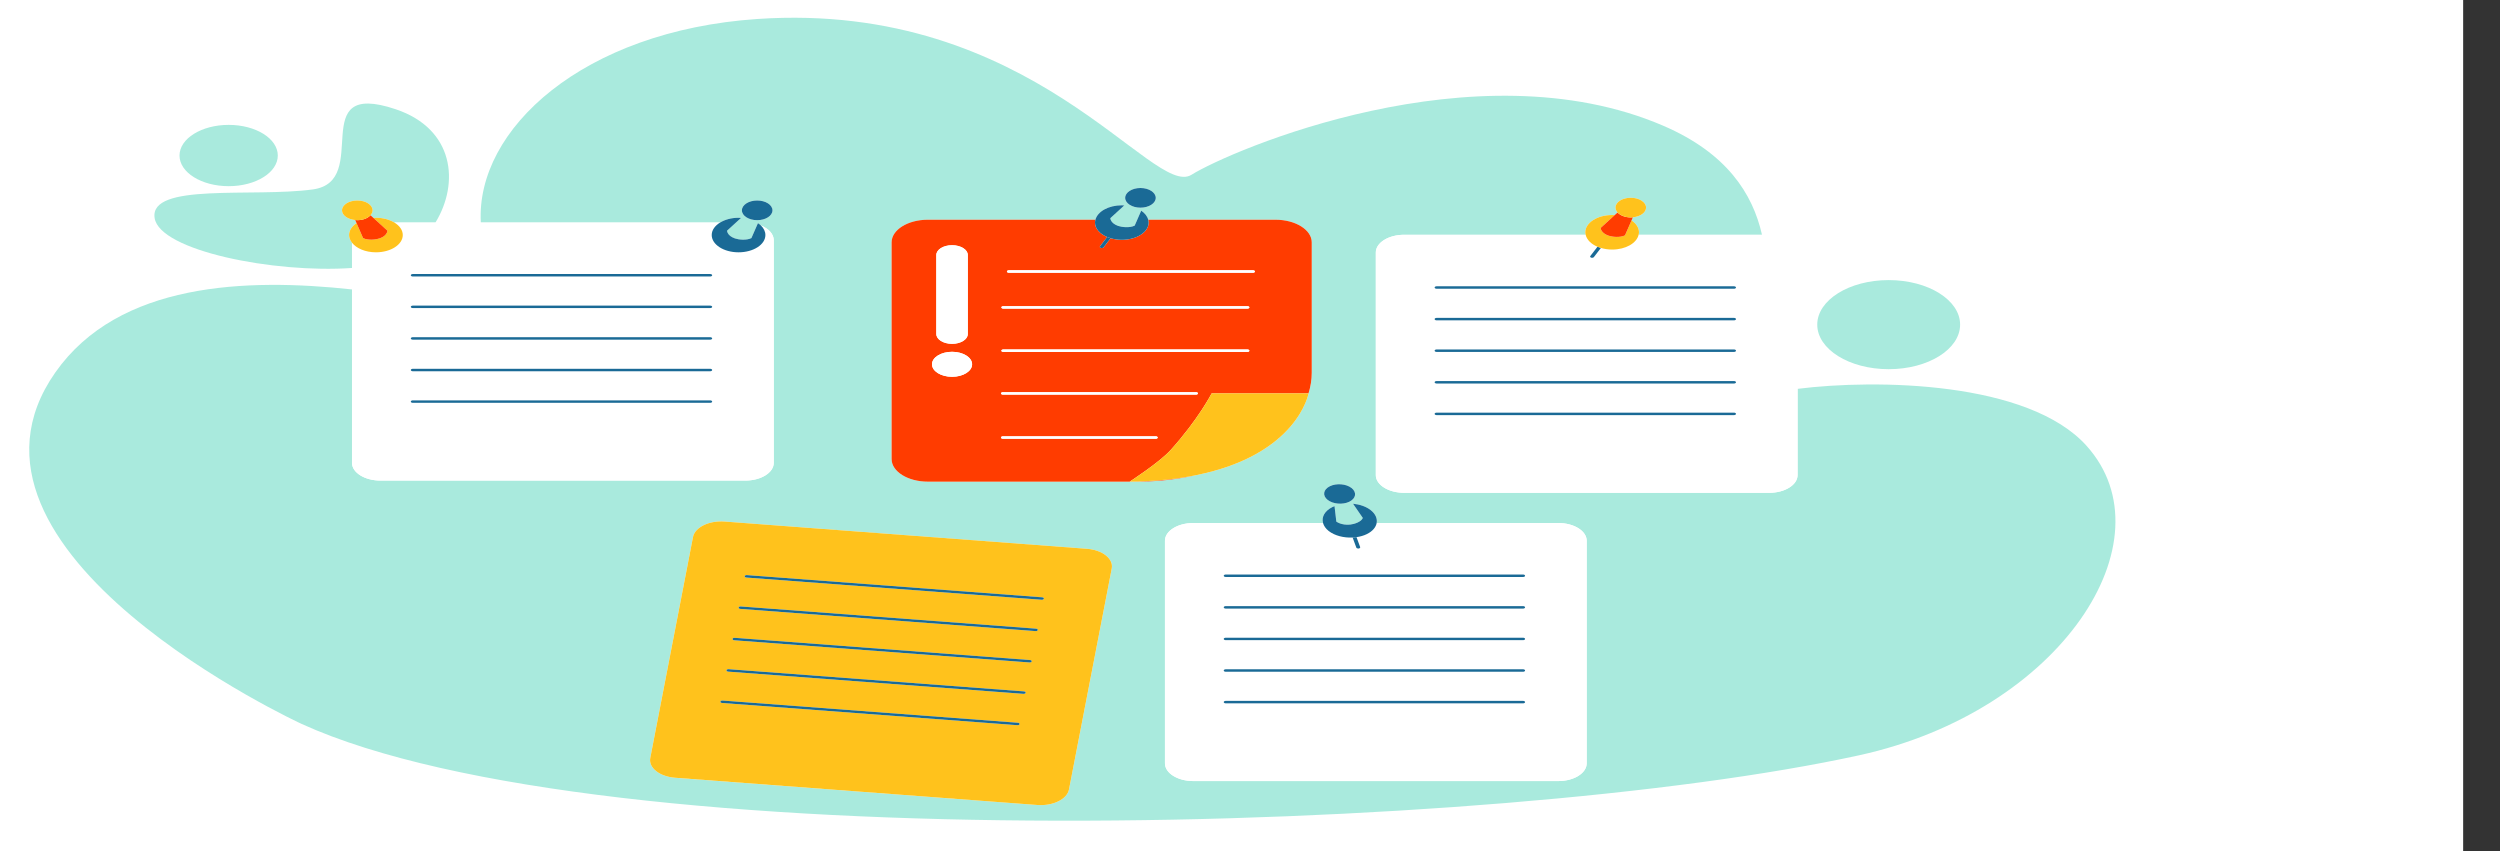 <?xml version="1.0" encoding="UTF-8" standalone="no"?>
<!DOCTYPE svg PUBLIC "-//W3C//DTD SVG 1.1//EN" "http://www.w3.org/Graphics/SVG/1.1/DTD/svg11.dtd">
<svg version="1.1" xmlns="http://www.w3.org/2000/svg" xmlns:xlink="http://www.w3.org/1999/xlink" preserveAspectRatio="xMidYMid meet" viewBox="0 0 1027.8 350" width="1027.8" height="350"><rect x="0" y="0" width="1027.8" height="350" fill="#333333" stroke="none"/><defs><path d="M-130.93 392.42L1012.65 392.42L1012.65 -47.73L-130.93 -47.73L-130.93 392.42Z" id="d5jExpb5du"></path><path d="M652.32 313.82C652.32 317.85 647.09 321.11 640.63 321.11C625.63 321.11 505.62 321.11 490.62 321.11C484.16 321.11 478.93 317.85 478.93 313.82C478.93 304.67 478.93 231.46 478.93 222.31C478.93 218.28 484.16 215.02 490.62 215.02C495.95 215.02 538.6 215.02 543.93 215.02C543.25 212.59 544.56 210.05 547.79 208.45C548.07 208.31 548.37 208.22 548.65 208.1C548.73 208.74 549.32 213.8 549.39 214.43C549.39 214.43 551.43 216.03 555.08 215.67C556.75 215.5 559.68 214.54 560.28 212.94C559.88 212.35 556.65 207.67 556.25 207.09C558.99 207.35 561.63 208.24 563.52 209.72C565.52 211.29 566.3 213.21 565.97 215.02C573.43 215.02 633.16 215.02 640.63 215.02C647.09 215.02 652.32 218.28 652.32 222.31C652.32 240.61 652.32 295.52 652.32 313.82ZM464.44 198.02C414.65 198.02 386.99 198.02 381.46 198.02C373.23 198.02 366.56 193.86 366.56 188.73C366.56 179.82 366.56 108.54 366.56 99.62C366.56 94.49 373.23 90.33 381.46 90.33C388.35 90.33 443.46 90.33 450.35 90.33C451.21 86.97 455.72 84.4 461.2 84.4C461.55 84.4 461.88 84.44 462.21 84.46C461.64 84.99 457.05 89.18 456.48 89.7C456.48 89.7 456.48 91.74 459.69 92.88C461.17 93.39 464.42 93.78 466.49 92.76C466.76 92.14 468.91 87.23 469.17 86.61C470.67 87.62 471.69 88.9 472.05 90.33C477.29 90.33 519.14 90.33 524.37 90.33C532.6 90.33 539.28 94.49 539.28 99.62C539.28 104.99 539.28 147.91 539.28 153.27C539.28 156.17 538.8 158.99 537.95 161.74C537.95 161.74 537.97 161.74 537.97 161.74C537.97 161.74 533.47 187.02 491.59 195.38C484.05 197.06 475.96 198.02 467.5 198.02C467.09 198.02 466.07 198.02 464.44 198.02ZM439.48 324.58C438.71 328.58 432.88 331.43 426.47 330.95C411.58 329.83 292.44 320.87 277.55 319.75C271.13 319.26 266.56 315.63 267.34 311.63C269.09 302.55 283.16 229.87 284.91 220.78C285.69 216.78 291.51 213.93 297.92 214.42C312.82 215.54 431.96 224.5 446.85 225.62C453.26 226.1 457.83 229.73 457.06 233.73C453.54 251.9 441.24 315.5 439.48 324.58ZM475.15 81.34C475.15 83.57 472.33 85.38 468.86 85.38C465.39 85.38 462.58 83.57 462.58 81.34C462.58 79.11 465.39 77.29 468.86 77.29C472.33 77.29 475.15 79.11 475.15 81.34ZM555.66 200.64C557.89 202.39 557.49 204.9 554.78 206.25C552.06 207.59 548.05 207.27 545.82 205.52C543.59 203.77 543.99 201.26 546.71 199.91C549.42 198.57 553.43 198.89 555.66 200.64ZM305.01 86.47C305.01 84.24 307.82 82.43 311.29 82.43C314.77 82.43 317.58 84.24 317.58 86.47C317.58 88.71 314.77 90.52 311.29 90.52C307.82 90.52 305.01 88.71 305.01 86.47ZM857.81 183.26C833.88 156.66 771.18 155.81 739.02 159.86C739.02 163.41 739.02 191.78 739.02 195.32C739.02 199.35 733.78 202.61 727.32 202.61C712.32 202.61 592.32 202.61 577.32 202.61C570.86 202.61 565.62 199.35 565.62 195.32C565.62 186.17 565.62 112.96 565.62 103.81C565.62 99.78 570.86 96.52 577.32 96.52C584.78 96.52 644.45 96.52 651.9 96.52C651.83 96.19 651.75 95.85 651.75 95.5C651.75 91.58 656.69 88.4 662.78 88.4C663.13 88.4 663.46 88.45 663.8 88.46C663.92 88.35 664.9 87.46 665.02 87.35C664.49 86.76 664.16 86.08 664.16 85.34C664.16 83.11 666.97 81.3 670.45 81.3C673.91 81.3 676.73 83.11 676.73 85.34C676.73 87.38 674.37 89.06 671.32 89.33C671.26 89.46 670.81 90.49 670.76 90.62C672.64 91.89 673.82 93.6 673.82 95.5C673.82 95.85 673.73 96.19 673.66 96.52C678.73 96.52 719.31 96.52 724.39 96.52C720.56 79.58 709.9 62.92 683.79 51.69C606.46 18.44 505.83 61.89 489.83 71.86C473.83 81.84 424.76 0.14 311.43 7.8C239.62 12.65 195.57 53.22 197.67 91.48C207.51 91.48 286.23 91.48 296.07 91.48C298.05 90.28 300.7 89.53 303.63 89.53C303.98 89.53 304.31 89.57 304.65 89.6C304.07 90.12 299.48 94.31 298.91 94.84C298.91 94.84 298.91 96.88 302.12 98.01C303.6 98.53 306.85 98.91 308.92 97.89C309.19 97.28 311.34 92.36 311.61 91.74C312.04 92.03 312.44 92.34 312.79 92.67C315.99 93.97 318.11 96.21 318.11 98.77C318.11 107.92 318.11 181.13 318.11 190.28C318.11 194.31 312.87 197.57 306.41 197.57C291.41 197.57 171.41 197.57 156.41 197.57C149.95 197.57 144.71 194.31 144.71 190.28C144.71 183.15 144.71 126.12 144.71 118.99C101.36 114.3 48.84 116 22.78 153.07C-29.21 227.05 124.04 297.64 124.04 297.64C248.04 354 615.82 343.02 764.34 310.51C847.31 292.35 892.79 222.11 857.81 183.26" id="d1CQBHvK5"></path><path d="M776.48 151.78C792.7 151.78 805.84 143.58 805.84 133.46C805.84 123.35 792.7 115.15 776.48 115.15C760.26 115.15 747.11 123.35 747.11 133.46C747.11 143.58 760.26 151.78 776.48 151.78" id="a1ycfbcqWK"></path><path d="M94.01 76.54C105.17 76.54 114.21 70.9 114.21 63.94C114.21 56.98 105.17 51.34 94.01 51.34C82.85 51.34 73.8 56.98 73.8 63.94C73.8 70.9 82.85 76.54 94.01 76.54" id="c38PLFjNxT"></path><path d="M143.52 96.63C143.52 94.73 144.7 93.02 146.58 91.74C146.53 91.62 146.08 90.59 146.02 90.46C142.97 90.18 140.61 88.51 140.61 86.47C140.61 84.24 143.42 82.43 146.9 82.43C150.37 82.43 153.18 84.24 153.18 86.47C153.18 87.2 152.85 87.88 152.32 88.48C152.44 88.59 153.42 89.48 153.54 89.6C153.88 89.57 154.21 89.53 154.56 89.53C157.49 89.53 160.14 90.28 162.12 91.48C163.81 91.48 177.34 91.48 179.03 91.48C188.94 75.31 186.81 53.01 162.68 44.91C125.22 32.33 153.25 74.5 128.59 77.88C103.93 81.25 61.33 74.96 63.57 89.64C65.62 103.06 112.68 112.43 144.71 110.17C144.71 109.13 144.71 100.82 144.71 99.78C143.98 98.83 143.52 97.77 143.52 96.63" id="a28APqKX6i"></path><path d="M464.44 198.02C466.27 198.02 467.3 198.02 467.5 198.02C475.96 198.02 484.05 197.06 491.59 195.38C483.88 196.92 474.9 197.89 464.44 198.02" id="d1VW6hIvFu"></path><path d="M412.33 180.38C411.89 180.38 411.52 180.16 411.52 179.88C411.52 179.6 411.89 179.38 412.33 179.38C418.61 179.38 468.87 179.38 475.15 179.38C475.59 179.38 475.96 179.6 475.96 179.88C475.96 180.16 475.59 180.38 475.15 180.38C462.59 180.38 418.61 180.38 412.33 180.38ZM383.16 149.77C383.16 146.93 386.86 144.63 391.41 144.63C395.96 144.63 399.65 146.93 399.65 149.77C399.65 152.61 395.96 154.91 391.41 154.91C386.86 154.91 383.16 152.61 383.16 149.77ZM384.94 104.84C384.94 102.61 387.84 100.81 391.41 100.81C394.98 100.81 397.88 102.61 397.88 104.84C397.88 108.09 397.88 134.07 397.88 137.32C397.88 139.55 394.98 141.36 391.41 141.36C387.84 141.36 384.94 139.55 384.94 137.32C384.94 130.83 384.94 111.34 384.94 104.84ZM491.7 161.23C492.15 161.23 492.51 161.46 492.51 161.74C492.51 162.01 492.15 162.24 491.7 162.24C483.76 162.24 420.27 162.24 412.33 162.24C411.89 162.24 411.52 162.01 411.52 161.74C411.52 161.46 411.89 161.23 412.33 161.23C428.21 161.23 483.76 161.23 491.7 161.23ZM512.83 143.67C513.27 143.67 513.64 143.9 513.64 144.18C513.64 144.46 513.27 144.68 512.83 144.68C502.79 144.68 422.52 144.68 412.49 144.68C412.04 144.68 411.68 144.46 411.68 144.18C411.68 143.9 412.04 143.67 412.49 143.67C432.55 143.67 502.79 143.67 512.83 143.67ZM512.83 125.88C513.27 125.88 513.64 126.1 513.64 126.38C513.64 126.66 513.27 126.88 512.83 126.88C502.79 126.88 422.52 126.88 412.49 126.88C412.04 126.88 411.68 126.66 411.68 126.38C411.68 126.1 412.04 125.88 412.49 125.88C432.55 125.88 502.79 125.88 512.83 125.88ZM515.12 111.12C515.56 111.12 515.93 111.35 515.93 111.63C515.93 111.9 515.56 112.13 515.12 112.13C505.09 112.13 424.81 112.13 414.77 112.13C414.33 112.13 413.96 111.9 413.96 111.63C413.96 111.35 414.33 111.12 414.77 111.12C434.84 111.12 505.09 111.12 515.12 111.12ZM498.13 161.74C522.02 161.74 535.3 161.74 537.95 161.74C538.8 158.99 539.28 156.17 539.28 153.27C539.28 147.91 539.28 104.99 539.28 99.62C539.28 94.49 532.6 90.33 524.37 90.33C519.14 90.33 477.29 90.33 472.05 90.33C472.15 90.71 472.23 91.1 472.23 91.5C472.23 95.42 467.29 98.6 461.2 98.6C459.55 98.6 458 98.35 456.59 97.93C456.3 98.31 453.98 101.32 453.69 101.7C453.55 101.88 453.26 101.99 452.96 101.99C452.84 101.99 452.73 101.97 452.61 101.94C452.21 101.82 452.04 101.52 452.23 101.26C452.53 100.88 454.88 97.82 455.17 97.43C452.16 96.17 450.17 93.98 450.17 91.5C450.17 91.1 450.25 90.71 450.35 90.33C443.46 90.33 388.35 90.33 381.46 90.33C373.23 90.33 366.56 94.49 366.56 99.62C366.56 108.54 366.56 179.82 366.56 188.73C366.56 193.86 373.23 198.02 381.46 198.02C389.76 198.02 456.14 198.02 464.44 198.02C464.44 198.02 476.7 190.09 481.26 185.04C492.72 172.33 498.13 161.74 498.13 161.74" id="jtCseKtew"></path><path d="M537.97 161.74C514.07 161.74 500.78 161.74 498.13 161.74C498.13 161.74 492.72 172.33 481.26 185.04C476.7 190.09 464.44 198.02 464.44 198.02C474.9 197.89 483.88 196.92 491.59 195.38C533.47 187.02 537.97 161.74 537.97 161.74" id="f3ULifBz7"></path><path d="M414.77 112.13C474.98 112.13 508.43 112.13 515.12 112.13C515.56 112.13 515.93 111.9 515.93 111.63C515.93 111.35 515.56 111.12 515.12 111.12C505.09 111.12 424.81 111.12 414.77 111.12C414.33 111.12 413.96 111.35 413.96 111.63C413.96 111.9 414.33 112.13 414.77 112.13" id="c4bOD8WwfT"></path><path d="M412.49 126.88C472.69 126.88 506.14 126.88 512.83 126.88C513.27 126.88 513.64 126.66 513.64 126.38C513.64 126.1 513.27 125.88 512.83 125.88C502.79 125.88 422.52 125.88 412.49 125.88C412.04 125.88 411.68 126.1 411.68 126.38C411.68 126.66 412.04 126.88 412.49 126.88" id="c73Dc5wJ4Q"></path><path d="M412.49 144.68C472.69 144.68 506.14 144.68 512.83 144.68C513.27 144.68 513.64 144.46 513.64 144.18C513.64 143.9 513.27 143.67 512.83 143.67C502.79 143.67 422.52 143.67 412.49 143.67C412.04 143.67 411.68 143.9 411.68 144.18C411.68 144.46 412.04 144.68 412.49 144.68" id="a2jtIMWk16"></path><path d="M412.33 162.24C459.95 162.24 486.41 162.24 491.7 162.24C492.15 162.24 492.51 162.01 492.51 161.74C492.51 161.46 492.15 161.23 491.7 161.23C483.76 161.23 420.27 161.23 412.33 161.23C411.89 161.23 411.52 161.46 411.52 161.74C411.52 162.01 411.89 162.24 412.33 162.24" id="c1sWaTLeXp"></path><path d="M475.15 179.38C437.46 179.38 416.52 179.38 412.33 179.38C411.89 179.38 411.52 179.6 411.52 179.88C411.52 180.16 411.89 180.38 412.33 180.38C418.61 180.38 468.87 180.38 475.15 180.38C475.59 180.38 475.96 180.16 475.96 179.88C475.96 179.6 475.59 179.38 475.15 179.38" id="bzNm0X7nO"></path><path d="M391.41 141.36C394.98 141.36 397.88 139.55 397.88 137.32C397.88 134.07 397.88 108.09 397.88 104.84C397.88 102.61 394.98 100.81 391.41 100.81C387.84 100.81 384.94 102.61 384.94 104.84C384.94 108.09 384.94 134.07 384.94 137.32C384.94 139.55 387.84 141.36 391.41 141.36" id="b4mgiTRb1V"></path><path d="M391.41 144.63C386.86 144.63 383.16 146.93 383.16 149.77C383.16 152.61 386.86 154.91 391.41 154.91C395.96 154.91 399.65 152.61 399.65 149.77C399.65 146.93 395.96 144.63 391.41 144.63" id="b1aAY9DXbn"></path><path d="M712.89 118.71C700.66 118.71 602.84 118.71 590.61 118.71C590.16 118.71 589.8 118.48 589.8 118.21C589.8 117.93 590.16 117.7 590.61 117.7C602.84 117.7 700.66 117.7 712.89 117.7C713.34 117.7 713.7 117.93 713.7 118.21C713.7 118.48 713.34 118.71 712.89 118.71ZM590.61 131.7C590.16 131.7 589.8 131.47 589.8 131.19C589.8 130.91 590.16 130.69 590.61 130.69C602.84 130.69 700.66 130.69 712.89 130.69C713.34 130.69 713.7 130.91 713.7 131.19C713.7 131.47 713.34 131.7 712.89 131.7C688.43 131.7 602.84 131.7 590.61 131.7ZM590.61 144.68C590.16 144.68 589.8 144.46 589.8 144.18C589.8 143.9 590.16 143.67 590.61 143.67C602.84 143.67 700.66 143.67 712.89 143.67C713.34 143.67 713.7 143.9 713.7 144.18C713.7 144.46 713.34 144.68 712.89 144.68C688.43 144.68 602.84 144.68 590.61 144.68ZM590.61 157.67C590.16 157.67 589.8 157.44 589.8 157.16C589.8 156.89 590.16 156.66 590.61 156.66C602.84 156.66 700.66 156.66 712.89 156.66C713.34 156.66 713.7 156.89 713.7 157.16C713.7 157.44 713.34 157.67 712.89 157.67C688.43 157.67 602.84 157.67 590.61 157.67ZM590.61 170.66C590.16 170.66 589.8 170.43 589.8 170.15C589.8 169.87 590.16 169.65 590.61 169.65C602.84 169.65 700.66 169.65 712.89 169.65C713.34 169.65 713.7 169.87 713.7 170.15C713.7 170.43 713.34 170.66 712.89 170.66C688.43 170.66 602.84 170.66 590.61 170.66ZM662.78 102.6C661.13 102.6 659.58 102.35 658.17 101.93C657.88 102.31 655.56 105.33 655.27 105.7C655.13 105.89 654.85 105.99 654.54 105.99C654.42 105.99 654.31 105.98 654.2 105.94C653.79 105.82 653.62 105.52 653.81 105.27C654.11 104.89 656.46 101.82 656.76 101.44C654.16 100.35 652.37 98.58 651.9 96.52C644.45 96.52 584.78 96.52 577.32 96.52C570.86 96.52 565.62 99.78 565.62 103.81C565.62 112.96 565.62 186.17 565.62 195.32C565.62 199.35 570.86 202.61 577.32 202.61C592.32 202.61 712.32 202.61 727.32 202.61C733.78 202.61 739.02 199.35 739.02 195.32C739.02 192.96 739.02 181.14 739.02 159.86C739.02 126.23 739.02 107.55 739.02 103.81C739.02 99.78 733.78 96.52 727.32 96.52C727.13 96.52 726.15 96.52 724.39 96.52C693.95 96.52 677.04 96.52 673.66 96.52C672.89 99.96 668.34 102.6 662.78 102.6" id="b2IMRlhxD"></path><path d="M590.61 117.7C590.16 117.7 589.8 117.93 589.8 118.21C589.8 118.48 590.16 118.71 590.61 118.71C602.84 118.71 700.66 118.71 712.89 118.71C713.34 118.71 713.7 118.48 713.7 118.21C713.7 117.93 713.34 117.7 712.89 117.7C704.74 117.7 663.98 117.7 590.61 117.7" id="a7kZFngv9"></path><path d="M712.89 130.69C639.52 130.69 598.76 130.69 590.61 130.69C590.16 130.69 589.8 130.91 589.8 131.19C589.8 131.47 590.16 131.7 590.61 131.7C602.84 131.7 700.66 131.7 712.89 131.7C713.34 131.7 713.7 131.47 713.7 131.19C713.7 130.91 713.34 130.69 712.89 130.69" id="e1ZG7cjP1"></path><path d="M712.89 143.67C639.52 143.67 598.76 143.67 590.61 143.67C590.16 143.67 589.8 143.9 589.8 144.18C589.8 144.46 590.16 144.68 590.61 144.68C602.84 144.68 700.66 144.68 712.89 144.68C713.34 144.68 713.7 144.46 713.7 144.18C713.7 143.9 713.34 143.67 712.89 143.67" id="e3MtwBgHd1"></path><path d="M712.89 156.66C639.52 156.66 598.76 156.66 590.61 156.66C590.16 156.66 589.8 156.89 589.8 157.16C589.8 157.44 590.16 157.67 590.61 157.67C602.84 157.67 700.66 157.67 712.89 157.67C713.34 157.67 713.7 157.44 713.7 157.16C713.7 156.89 713.34 156.66 712.89 156.66" id="aDzZ9jeln"></path><path d="M712.89 169.65C639.52 169.65 598.76 169.65 590.61 169.65C590.16 169.65 589.8 169.87 589.8 170.15C589.8 170.43 590.16 170.66 590.61 170.66C602.84 170.66 700.66 170.66 712.89 170.66C713.34 170.66 713.7 170.43 713.7 170.15C713.7 169.87 713.34 169.65 712.89 169.65" id="a8vp8sH76"></path><path d="M428.26 246.57C355.41 241.09 314.95 238.05 306.85 237.44C306.41 237.4 306.09 237.16 306.15 236.88C306.2 236.6 306.56 236.42 307.05 236.44C319.19 237.35 416.31 244.66 428.45 245.57C428.89 245.6 429.21 245.85 429.15 246.13C429.1 246.39 428.76 246.57 428.35 246.57C428.34 246.57 428.31 246.57 428.26 246.57ZM425.76 259.46C352.92 253.98 312.45 250.94 304.36 250.33C303.92 250.3 303.6 250.05 303.66 249.77C303.71 249.49 304.08 249.3 304.56 249.33C316.7 250.24 413.82 257.55 425.96 258.46C426.4 258.5 426.72 258.74 426.66 259.02C426.61 259.28 426.26 259.47 425.86 259.47C425.84 259.47 425.81 259.46 425.76 259.46ZM423.27 272.35C350.42 266.88 309.96 263.83 301.86 263.23C301.42 263.19 301.11 262.94 301.16 262.66C301.21 262.39 301.59 262.19 302.06 262.22C314.2 263.14 411.32 270.44 423.46 271.36C423.9 271.39 424.22 271.64 424.16 271.92C424.11 272.17 423.77 272.36 423.36 272.36C423.35 272.36 423.32 272.36 423.27 272.35ZM420.77 285.25C347.93 279.77 307.46 276.73 299.37 276.12C298.93 276.09 298.61 275.83 298.67 275.56C298.72 275.28 299.1 275.1 299.57 275.12C311.71 276.03 408.83 283.33 420.97 284.25C421.41 284.28 421.72 284.53 421.68 284.81C421.62 285.06 421.28 285.25 420.87 285.25C420.86 285.25 420.83 285.25 420.77 285.25ZM418.28 298.14C345.44 292.66 304.97 289.62 296.87 289.01C296.43 288.98 296.12 288.73 296.17 288.45C296.22 288.17 296.57 287.98 297.07 288.01C309.21 288.92 406.34 296.23 418.48 297.14C418.92 297.17 419.23 297.42 419.18 297.7C419.13 297.96 418.78 298.14 418.38 298.14C418.37 298.14 418.33 298.14 418.28 298.14ZM446.85 225.62C357.49 218.9 307.85 215.16 297.92 214.42C291.51 213.93 285.69 216.78 284.91 220.78C283.16 229.87 269.09 302.55 267.34 311.63C266.56 315.63 271.13 319.26 277.55 319.75C292.44 320.87 411.58 329.83 426.47 330.95C432.88 331.43 438.71 328.58 439.48 324.58C441.24 315.5 455.3 242.82 457.06 233.73C457.83 229.73 453.26 226.1 446.85 225.62" id="c1kZ6RtmJA"></path><path d="M428.45 245.57C355.61 240.09 315.14 237.05 307.05 236.44C306.56 236.42 306.2 236.6 306.15 236.88C306.09 237.16 306.41 237.4 306.85 237.44C314.95 238.05 355.41 241.09 428.26 246.57C428.31 246.57 428.34 246.57 428.35 246.57C428.76 246.57 429.1 246.39 429.15 246.13C429.21 245.85 428.89 245.6 428.45 245.57" id="d1Ca3ECzAN"></path><path d="M425.96 258.46C353.12 252.98 312.65 249.94 304.56 249.33C304.08 249.3 303.71 249.49 303.66 249.77C303.6 250.05 303.92 250.3 304.36 250.33C312.45 250.94 352.92 253.98 425.76 259.46C425.82 259.46 425.85 259.47 425.86 259.47C426.26 259.47 426.61 259.28 426.66 259.02C426.72 258.74 426.4 258.5 425.96 258.46" id="bhdAgb5iz"></path><path d="M423.46 271.36C350.62 265.88 310.15 262.83 302.06 262.22C301.59 262.19 301.21 262.39 301.16 262.66C301.11 262.94 301.42 263.19 301.86 263.23C309.96 263.83 350.42 266.88 423.27 272.35C423.32 272.36 423.36 272.36 423.36 272.36C423.77 272.36 424.11 272.17 424.16 271.92C424.22 271.64 423.9 271.39 423.46 271.36" id="b756PAAm0"></path><path d="M420.97 284.25C348.13 278.77 307.66 275.72 299.57 275.12C299.1 275.1 298.72 275.28 298.67 275.56C298.61 275.83 298.93 276.09 299.37 276.12C307.46 276.73 347.93 279.77 420.77 285.25C420.83 285.25 420.86 285.25 420.87 285.25C421.28 285.25 421.62 285.06 421.68 284.81C421.72 284.53 421.41 284.28 420.97 284.25" id="ak93pSPy7"></path><path d="M418.48 297.14C345.63 291.66 305.16 288.62 297.07 288.01C296.57 287.98 296.22 288.17 296.17 288.45C296.12 288.73 296.43 288.98 296.87 289.01C304.97 289.62 345.44 292.66 418.28 298.14C418.34 298.14 418.37 298.14 418.38 298.14C418.78 298.14 419.13 297.96 419.18 297.7C419.23 297.42 418.92 297.17 418.48 297.14" id="blsrT5IF"></path><path d="M503.91 237.21C503.46 237.21 503.1 236.98 503.1 236.7C503.1 236.43 503.46 236.2 503.91 236.2C516.14 236.2 613.96 236.2 626.19 236.2C626.63 236.2 626.99 236.43 626.99 236.7C626.99 236.98 626.63 237.21 626.19 237.21C601.73 237.21 516.14 237.21 503.91 237.21ZM503.91 250.2C503.46 250.2 503.1 249.97 503.1 249.69C503.1 249.42 503.46 249.19 503.91 249.19C516.14 249.19 613.96 249.19 626.19 249.19C626.63 249.19 626.99 249.42 626.99 249.69C626.99 249.97 626.63 250.2 626.19 250.2C601.73 250.2 516.14 250.2 503.91 250.2ZM503.91 263.18C503.46 263.18 503.1 262.96 503.1 262.68C503.1 262.4 503.46 262.18 503.91 262.18C516.14 262.18 613.96 262.18 626.19 262.18C626.63 262.18 626.99 262.4 626.99 262.68C626.99 262.96 626.63 263.18 626.19 263.18C601.73 263.18 516.14 263.18 503.91 263.18ZM503.91 276.17C503.46 276.17 503.1 275.94 503.1 275.67C503.1 275.39 503.46 275.16 503.91 275.16C516.14 275.16 613.96 275.16 626.19 275.16C626.63 275.16 626.99 275.39 626.99 275.67C626.99 275.94 626.63 276.17 626.19 276.17C601.73 276.17 516.14 276.17 503.91 276.17ZM503.91 289.16C503.46 289.16 503.1 288.93 503.1 288.65C503.1 288.37 503.46 288.15 503.91 288.15C516.14 288.15 613.96 288.15 626.19 288.15C626.63 288.15 626.99 288.37 626.99 288.65C626.99 288.93 626.63 289.16 626.19 289.16C601.73 289.16 516.14 289.16 503.91 289.16ZM640.63 215.02C595.83 215.02 570.94 215.02 565.97 215.02C565.65 216.76 564.3 218.41 561.97 219.56C560.67 220.21 559.21 220.61 557.69 220.83C557.84 221.24 559.04 224.5 559.19 224.91C559.29 225.18 559.02 225.45 558.58 225.51C558.52 225.52 558.46 225.52 558.4 225.52C558.03 225.52 557.7 225.36 557.61 225.13C557.45 224.72 556.24 221.41 556.09 220.99C552.47 221.17 548.73 220.24 546.24 218.29C544.99 217.3 544.25 216.17 543.93 215.02C538.6 215.02 495.95 215.02 490.62 215.02C484.16 215.02 478.93 218.28 478.93 222.31C478.93 231.46 478.93 304.67 478.93 313.82C478.93 317.85 484.16 321.11 490.62 321.11C505.62 321.11 625.63 321.11 640.63 321.11C647.09 321.11 652.32 317.85 652.32 313.82C652.32 304.67 652.32 231.46 652.32 222.31C652.32 218.28 647.09 215.02 640.63 215.02" id="aK8xZBVhW"></path><path d="M626.19 236.2C552.82 236.2 512.06 236.2 503.91 236.2C503.46 236.2 503.1 236.43 503.1 236.7C503.1 236.98 503.46 237.21 503.91 237.21C516.14 237.21 613.96 237.21 626.19 237.21C626.63 237.21 626.99 236.98 626.99 236.7C626.99 236.43 626.63 236.2 626.19 236.2" id="a1fYCLmlA8"></path><path d="M626.19 249.19C552.82 249.19 512.06 249.19 503.91 249.19C503.46 249.19 503.1 249.42 503.1 249.69C503.1 249.97 503.46 250.2 503.91 250.2C516.14 250.2 613.96 250.2 626.19 250.2C626.63 250.2 626.99 249.97 626.99 249.69C626.99 249.42 626.63 249.19 626.19 249.19" id="c1VWAF2wj1"></path><path d="M626.19 262.18C552.82 262.18 512.06 262.18 503.91 262.18C503.46 262.18 503.1 262.4 503.1 262.68C503.1 262.96 503.46 263.18 503.91 263.18C516.14 263.18 613.96 263.18 626.19 263.18C626.63 263.18 626.99 262.96 626.99 262.68C626.99 262.4 626.63 262.18 626.19 262.18" id="efLD8DQO2"></path><path d="M626.19 275.16C552.82 275.16 512.06 275.16 503.91 275.16C503.46 275.16 503.1 275.39 503.1 275.67C503.1 275.94 503.46 276.17 503.91 276.17C516.14 276.17 613.96 276.17 626.19 276.17C626.63 276.17 626.99 275.94 626.99 275.67C626.99 275.39 626.63 275.16 626.19 275.16" id="bihxEw7fN"></path><path d="M626.19 288.15C552.82 288.15 512.06 288.15 503.91 288.15C503.46 288.15 503.1 288.37 503.1 288.65C503.1 288.93 503.46 289.16 503.91 289.16C516.14 289.16 613.96 289.16 626.19 289.16C626.63 289.16 626.99 288.93 626.99 288.65C626.99 288.37 626.63 288.15 626.19 288.15" id="c1bO13VtfQ"></path><path d="M291.98 112.66C292.42 112.66 292.79 112.89 292.79 113.16C292.79 113.44 292.42 113.67 291.98 113.67C279.75 113.67 181.93 113.67 169.7 113.67C169.25 113.67 168.89 113.44 168.89 113.16C168.89 112.89 169.25 112.66 169.7 112.66C194.15 112.66 267.52 112.66 291.98 112.66ZM169.7 126.65C169.25 126.65 168.89 126.43 168.89 126.15C168.89 125.87 169.25 125.65 169.7 125.65C181.93 125.65 279.75 125.65 291.98 125.65C292.42 125.65 292.79 125.87 292.79 126.15C292.79 126.43 292.42 126.65 291.98 126.65C267.52 126.65 181.93 126.65 169.7 126.65ZM169.7 139.64C169.25 139.64 168.89 139.41 168.89 139.14C168.89 138.86 169.25 138.63 169.7 138.63C181.93 138.63 279.75 138.63 291.98 138.63C292.42 138.63 292.79 138.86 292.79 139.14C292.79 139.41 292.42 139.64 291.98 139.64C267.52 139.64 181.93 139.64 169.7 139.64ZM169.7 152.63C169.25 152.63 168.89 152.4 168.89 152.12C168.89 151.85 169.25 151.62 169.7 151.62C181.93 151.62 279.75 151.62 291.98 151.62C292.42 151.62 292.79 151.85 292.79 152.12C292.79 152.4 292.42 152.63 291.98 152.63C267.52 152.63 181.93 152.63 169.7 152.63ZM169.7 165.61C169.25 165.61 168.89 165.39 168.89 165.11C168.89 164.83 169.25 164.6 169.7 164.6C181.93 164.6 279.75 164.6 291.98 164.6C292.42 164.6 292.79 164.83 292.79 165.11C292.79 165.39 292.42 165.61 291.98 165.61C267.52 165.61 181.93 165.61 169.7 165.61ZM156.41 197.57C246.41 197.57 296.41 197.57 306.41 197.57C312.87 197.57 318.11 194.31 318.11 190.28C318.11 181.13 318.11 107.92 318.11 98.77C318.11 96.21 315.99 93.97 312.79 92.67C313.97 93.8 314.67 95.16 314.67 96.63C314.67 100.55 309.73 103.73 303.63 103.73C297.54 103.73 292.6 100.55 292.6 96.63C292.6 94.59 293.94 92.77 296.07 91.48C289.51 91.48 256.71 91.48 197.67 91.48L179.03 91.48C168.88 91.48 163.25 91.48 162.12 91.48C164.25 92.77 165.59 94.59 165.59 96.63C165.59 100.55 160.65 103.73 154.56 103.73C150.23 103.73 146.52 102.11 144.71 99.78C144.71 100.47 144.71 103.93 144.71 110.17L144.71 118.99C144.71 161.76 144.71 185.53 144.71 190.28C144.71 194.31 149.95 197.57 156.41 197.57" id="b849xgQRDn"></path><path d="M168.89 113.16C168.89 113.44 169.25 113.67 169.7 113.67C181.93 113.67 279.75 113.67 291.98 113.67C292.42 113.67 292.79 113.44 292.79 113.16C292.79 112.89 292.42 112.66 291.98 112.66C279.75 112.66 181.93 112.66 169.7 112.66C169.25 112.66 168.89 112.89 168.89 113.16" id="az0ACjcXW"></path><path d="M291.98 125.65C218.61 125.65 177.85 125.65 169.7 125.65C169.25 125.65 168.89 125.87 168.89 126.15C168.89 126.43 169.25 126.65 169.7 126.65C181.93 126.65 279.75 126.65 291.98 126.65C292.42 126.65 292.79 126.43 292.79 126.15C292.79 125.87 292.42 125.65 291.98 125.65" id="dQnrH1Vdx"></path><path d="M291.98 138.63C218.61 138.63 177.85 138.63 169.7 138.63C169.25 138.63 168.89 138.86 168.89 139.14C168.89 139.41 169.25 139.64 169.7 139.64C181.93 139.64 279.75 139.64 291.98 139.64C292.42 139.64 292.79 139.41 292.79 139.14C292.79 138.86 292.42 138.63 291.98 138.63" id="b4CQx9ROK8"></path><path d="M291.98 151.62C218.61 151.62 177.85 151.62 169.7 151.62C169.25 151.62 168.89 151.85 168.89 152.12C168.89 152.4 169.25 152.63 169.7 152.63C181.93 152.63 279.75 152.63 291.98 152.63C292.42 152.63 292.79 152.4 292.79 152.12C292.79 151.85 292.42 151.62 291.98 151.62" id="eBZRkZs1W"></path><path d="M291.98 164.6C218.61 164.6 177.85 164.6 169.7 164.6C169.25 164.6 168.89 164.83 168.89 165.11C168.89 165.39 169.25 165.61 169.7 165.61C181.93 165.61 279.75 165.61 291.98 165.61C292.42 165.61 292.79 165.39 292.79 165.11C292.79 164.83 292.42 164.6 291.98 164.6" id="a92K009Ph"></path><path d="M153.54 89.6C156.99 92.74 158.9 94.49 159.28 94.84C159.28 94.84 159.28 96.88 156.07 98.01C154.59 98.53 151.34 98.91 149.27 97.89C149 97.28 146.85 92.36 146.58 91.74C144.7 93.02 143.52 94.73 143.52 96.63C143.52 97.77 143.98 98.83 144.71 99.78C146.52 102.11 150.23 103.73 154.56 103.73C160.65 103.73 165.59 100.55 165.59 96.63C165.59 94.59 164.25 92.77 162.12 91.48C160.14 90.28 157.49 89.53 154.56 89.53C154.21 89.53 153.88 89.57 153.54 89.6" id="f1SI2g22Wk"></path><path d="M149.27 97.89C151.34 98.91 154.59 98.53 156.07 98.01C159.28 96.88 159.28 94.84 159.28 94.84C158.9 94.49 156.99 92.74 153.54 89.6C152.81 88.93 152.4 88.55 152.32 88.48C151.24 89.69 149.23 90.52 146.9 90.52C146.6 90.52 146.31 90.49 146.02 90.46C146.06 90.55 146.25 90.97 146.58 91.74L149.27 97.89" id="b1HteO0MJb"></path><path d="M152.32 88.48C152.85 87.88 153.18 87.2 153.18 86.47C153.18 84.24 150.37 82.43 146.9 82.43C143.42 82.43 140.61 84.24 140.61 86.47C140.61 88.51 142.97 90.18 146.02 90.46C146.31 90.49 146.6 90.52 146.9 90.52C149.23 90.52 151.24 89.69 152.32 88.48" id="e2qEqbqcTI"></path><path d="M292.6 96.63C292.6 100.55 297.54 103.73 303.63 103.73C309.73 103.73 314.67 100.55 314.67 96.63C314.67 95.16 313.97 93.8 312.79 92.67C312.44 92.34 312.04 92.03 311.61 91.74C311.34 92.36 309.19 97.28 308.92 97.89C306.85 98.91 303.6 98.53 302.12 98.01C298.91 96.88 298.91 94.84 298.91 94.84C299.48 94.31 304.07 90.12 304.65 89.6C304.31 89.57 303.98 89.53 303.63 89.53C300.7 89.53 298.05 90.28 296.07 91.48C293.94 92.77 292.6 94.59 292.6 96.63" id="c1d11ev50o"></path><path d="M311.29 82.43C307.82 82.43 305.01 84.24 305.01 86.47C305.01 88.71 307.82 90.52 311.29 90.52C314.77 90.52 317.58 88.71 317.58 86.47C317.58 84.24 314.77 82.43 311.29 82.43" id="a8hiTbDDB"></path><path d="M653.81 105.27C653.62 105.52 653.79 105.82 654.2 105.94C654.31 105.98 654.42 105.99 654.54 105.99C654.85 105.99 655.13 105.89 655.27 105.7C655.56 105.33 657.88 102.31 658.17 101.93C657.68 101.79 657.2 101.63 656.76 101.44C656.56 101.7 655.58 102.97 653.81 105.27" id="a1P1kYVqo"></path><path d="M656.76 101.44C657.2 101.63 657.68 101.79 658.17 101.93C659.58 102.35 661.13 102.6 662.78 102.6C668.34 102.6 672.89 99.96 673.66 96.52C673.73 96.19 673.82 95.85 673.82 95.5C673.82 93.6 672.64 91.89 670.76 90.62C670.49 91.23 668.34 96.15 668.07 96.76C666 97.78 662.75 97.4 661.27 96.88C658.06 95.75 658.06 93.71 658.06 93.71C658.63 93.18 663.22 88.99 663.8 88.46C663.46 88.45 663.13 88.4 662.78 88.4C656.69 88.4 651.75 91.58 651.75 95.5C651.75 95.85 651.83 96.19 651.9 96.52C652.37 98.58 654.16 100.35 656.76 101.44" id="a1sYg5cuL6"></path><path d="M661.27 96.88C662.75 97.4 666 97.78 668.07 96.76C668.25 96.35 669.14 94.3 670.76 90.62C671.09 89.85 671.28 89.42 671.32 89.33C671.03 89.36 670.74 89.39 670.45 89.39C668.12 89.39 666.1 88.56 665.02 87.35C664.94 87.42 664.53 87.8 663.8 88.46C660.35 91.61 658.44 93.36 658.06 93.71C658.06 93.71 658.06 95.75 661.27 96.88" id="eDRhWe0ic"></path><path d="M670.45 89.39C670.74 89.39 671.03 89.36 671.32 89.33C674.37 89.06 676.73 87.38 676.73 85.34C676.73 83.11 673.91 81.3 670.45 81.3C666.97 81.3 664.16 83.11 664.16 85.34C664.16 86.08 664.49 86.76 665.02 87.35C666.1 88.56 668.12 89.39 670.45 89.39" id="a1FJ6aZ7Zy"></path><path d="M452.23 101.26C452.04 101.52 452.21 101.82 452.61 101.94C452.73 101.97 452.84 101.99 452.96 101.99C453.26 101.99 453.55 101.88 453.69 101.7C453.98 101.32 456.3 98.31 456.59 97.93C456.1 97.78 455.62 97.63 455.17 97.43C454.98 97.69 454 98.97 452.23 101.26" id="b4IqJvf1j"></path><path d="M455.17 97.43C455.62 97.63 456.1 97.78 456.59 97.93C458 98.35 459.55 98.6 461.2 98.6C467.29 98.6 472.23 95.42 472.23 91.5C472.23 91.1 472.15 90.71 472.05 90.33C471.69 88.9 470.67 87.62 469.17 86.61C468.91 87.23 466.76 92.14 466.49 92.76C464.42 93.78 461.17 93.39 459.69 92.88C456.48 91.74 456.48 89.7 456.48 89.7C457.05 89.18 461.64 84.99 462.21 84.46C461.88 84.44 461.55 84.4 461.2 84.4C455.72 84.4 451.21 86.97 450.35 90.33C450.25 90.71 450.17 91.1 450.17 91.5C450.17 93.98 452.16 96.17 455.17 97.43" id="a6PUYLODU"></path><path d="M468.86 85.38C472.33 85.38 475.15 83.57 475.15 81.34C475.15 79.11 472.33 77.29 468.86 77.29C465.39 77.29 462.58 79.11 462.58 81.34C462.58 83.57 465.39 85.38 468.86 85.38" id="cgi3jL4Ir"></path><path d="M557.61 225.13C557.7 225.36 558.03 225.52 558.4 225.52C558.46 225.52 558.52 225.52 558.58 225.51C559.02 225.45 559.29 225.18 559.19 224.91C559.04 224.5 557.84 221.24 557.69 220.83C557.16 220.91 556.63 220.97 556.09 220.99C556.19 221.27 556.7 222.65 557.61 225.13" id="b27y6TLzmR"></path><path d="M556.09 220.99C556.63 220.97 557.16 220.91 557.69 220.83C559.21 220.61 560.67 220.21 561.97 219.56C564.3 218.41 565.65 216.76 565.97 215.02C566.3 213.21 565.52 211.29 563.52 209.72C561.63 208.24 558.99 207.35 556.25 207.09C556.65 207.67 559.88 212.35 560.28 212.94C559.68 214.54 556.75 215.5 555.08 215.67C551.43 216.03 549.39 214.43 549.39 214.43C549.32 213.8 548.73 208.74 548.65 208.1C548.37 208.22 548.07 208.31 547.79 208.45C544.56 210.05 543.25 212.59 543.93 215.02C544.25 216.17 544.99 217.3 546.24 218.29C548.73 220.24 552.47 221.17 556.09 220.99" id="b5kAZYiE4e"></path><path d="M554.78 206.25C557.49 204.9 557.89 202.39 555.66 200.64C553.43 198.89 549.42 198.57 546.71 199.91C543.99 201.26 543.59 203.77 545.82 205.52C548.05 207.27 552.06 207.59 554.78 206.25" id="a2lOn9NVtp"></path></defs><g><g><g><use xlink:href="#d5jExpb5du" opacity="1" fill="#ffffff" fill-opacity="1"></use><g><use xlink:href="#d5jExpb5du" opacity="1" fill-opacity="0" stroke="#000000" stroke-width="1" stroke-opacity="0"></use></g></g><g><use xlink:href="#d1CQBHvK5" opacity="1" fill="#a9eadd" fill-opacity="1"></use><g><use xlink:href="#d1CQBHvK5" opacity="1" fill-opacity="0" stroke="#000000" stroke-width="1" stroke-opacity="0"></use></g></g><g><use xlink:href="#a1ycfbcqWK" opacity="1" fill="#a9eadd" fill-opacity="1"></use><g><use xlink:href="#a1ycfbcqWK" opacity="1" fill-opacity="0" stroke="#000000" stroke-width="1" stroke-opacity="0"></use></g></g><g><use xlink:href="#c38PLFjNxT" opacity="1" fill="#a9eadd" fill-opacity="1"></use><g><use xlink:href="#c38PLFjNxT" opacity="1" fill-opacity="0" stroke="#000000" stroke-width="1" stroke-opacity="0"></use></g></g><g><use xlink:href="#a28APqKX6i" opacity="1" fill="#a9eadd" fill-opacity="1"></use><g><use xlink:href="#a28APqKX6i" opacity="1" fill-opacity="0" stroke="#000000" stroke-width="1" stroke-opacity="0"></use></g></g><g><use xlink:href="#d1VW6hIvFu" opacity="1" fill="#ff3c00" fill-opacity="1"></use><g><use xlink:href="#d1VW6hIvFu" opacity="1" fill-opacity="0" stroke="#000000" stroke-width="1" stroke-opacity="0"></use></g></g><g><use xlink:href="#jtCseKtew" opacity="1" fill="#ff3c00" fill-opacity="1"></use><g><use xlink:href="#jtCseKtew" opacity="1" fill-opacity="0" stroke="#000000" stroke-width="1" stroke-opacity="0"></use></g></g><g><use xlink:href="#f3ULifBz7" opacity="1" fill="#ffc21c" fill-opacity="1"></use><g><use xlink:href="#f3ULifBz7" opacity="1" fill-opacity="0" stroke="#000000" stroke-width="1" stroke-opacity="0"></use></g></g><g><use xlink:href="#c4bOD8WwfT" opacity="1" fill="#ffffff" fill-opacity="1"></use><g><use xlink:href="#c4bOD8WwfT" opacity="1" fill-opacity="0" stroke="#000000" stroke-width="1" stroke-opacity="0"></use></g></g><g><use xlink:href="#c73Dc5wJ4Q" opacity="1" fill="#ffffff" fill-opacity="1"></use><g><use xlink:href="#c73Dc5wJ4Q" opacity="1" fill-opacity="0" stroke="#000000" stroke-width="1" stroke-opacity="0"></use></g></g><g><use xlink:href="#a2jtIMWk16" opacity="1" fill="#ffffff" fill-opacity="1"></use><g><use xlink:href="#a2jtIMWk16" opacity="1" fill-opacity="0" stroke="#000000" stroke-width="1" stroke-opacity="0"></use></g></g><g><use xlink:href="#c1sWaTLeXp" opacity="1" fill="#ffffff" fill-opacity="1"></use><g><use xlink:href="#c1sWaTLeXp" opacity="1" fill-opacity="0" stroke="#000000" stroke-width="1" stroke-opacity="0"></use></g></g><g><use xlink:href="#bzNm0X7nO" opacity="1" fill="#ffffff" fill-opacity="1"></use><g><use xlink:href="#bzNm0X7nO" opacity="1" fill-opacity="0" stroke="#000000" stroke-width="1" stroke-opacity="0"></use></g></g><g><use xlink:href="#b4mgiTRb1V" opacity="1" fill="#ffffff" fill-opacity="1"></use><g><use xlink:href="#b4mgiTRb1V" opacity="1" fill-opacity="0" stroke="#000000" stroke-width="1" stroke-opacity="0"></use></g></g><g><use xlink:href="#b1aAY9DXbn" opacity="1" fill="#ffffff" fill-opacity="1"></use><g><use xlink:href="#b1aAY9DXbn" opacity="1" fill-opacity="0" stroke="#000000" stroke-width="1" stroke-opacity="0"></use></g></g><g><use xlink:href="#b2IMRlhxD" opacity="1" fill="#ffffff" fill-opacity="1"></use><g><use xlink:href="#b2IMRlhxD" opacity="1" fill-opacity="0" stroke="#000000" stroke-width="1" stroke-opacity="0"></use></g></g><g><use xlink:href="#a7kZFngv9" opacity="1" fill="#1a6a96" fill-opacity="1"></use><g><use xlink:href="#a7kZFngv9" opacity="1" fill-opacity="0" stroke="#000000" stroke-width="1" stroke-opacity="0"></use></g></g><g><use xlink:href="#e1ZG7cjP1" opacity="1" fill="#1a6a96" fill-opacity="1"></use><g><use xlink:href="#e1ZG7cjP1" opacity="1" fill-opacity="0" stroke="#000000" stroke-width="1" stroke-opacity="0"></use></g></g><g><use xlink:href="#e3MtwBgHd1" opacity="1" fill="#1a6a96" fill-opacity="1"></use><g><use xlink:href="#e3MtwBgHd1" opacity="1" fill-opacity="0" stroke="#000000" stroke-width="1" stroke-opacity="0"></use></g></g><g><use xlink:href="#aDzZ9jeln" opacity="1" fill="#1a6a96" fill-opacity="1"></use><g><use xlink:href="#aDzZ9jeln" opacity="1" fill-opacity="0" stroke="#000000" stroke-width="1" stroke-opacity="0"></use></g></g><g><use xlink:href="#a8vp8sH76" opacity="1" fill="#1a6a96" fill-opacity="1"></use><g><use xlink:href="#a8vp8sH76" opacity="1" fill-opacity="0" stroke="#000000" stroke-width="1" stroke-opacity="0"></use></g></g><g><use xlink:href="#c1kZ6RtmJA" opacity="1" fill="#ffc21c" fill-opacity="1"></use><g><use xlink:href="#c1kZ6RtmJA" opacity="1" fill-opacity="0" stroke="#000000" stroke-width="1" stroke-opacity="0"></use></g></g><g><use xlink:href="#d1Ca3ECzAN" opacity="1" fill="#1a6a96" fill-opacity="1"></use><g><use xlink:href="#d1Ca3ECzAN" opacity="1" fill-opacity="0" stroke="#000000" stroke-width="1" stroke-opacity="0"></use></g></g><g><use xlink:href="#bhdAgb5iz" opacity="1" fill="#1a6a96" fill-opacity="1"></use><g><use xlink:href="#bhdAgb5iz" opacity="1" fill-opacity="0" stroke="#000000" stroke-width="1" stroke-opacity="0"></use></g></g><g><use xlink:href="#b756PAAm0" opacity="1" fill="#1a6a96" fill-opacity="1"></use><g><use xlink:href="#b756PAAm0" opacity="1" fill-opacity="0" stroke="#000000" stroke-width="1" stroke-opacity="0"></use></g></g><g><use xlink:href="#ak93pSPy7" opacity="1" fill="#1a6a96" fill-opacity="1"></use><g><use xlink:href="#ak93pSPy7" opacity="1" fill-opacity="0" stroke="#000000" stroke-width="1" stroke-opacity="0"></use></g></g><g><use xlink:href="#blsrT5IF" opacity="1" fill="#1a6a96" fill-opacity="1"></use><g><use xlink:href="#blsrT5IF" opacity="1" fill-opacity="0" stroke="#000000" stroke-width="1" stroke-opacity="0"></use></g></g><g><use xlink:href="#aK8xZBVhW" opacity="1" fill="#ffffff" fill-opacity="1"></use><g><use xlink:href="#aK8xZBVhW" opacity="1" fill-opacity="0" stroke="#000000" stroke-width="1" stroke-opacity="0"></use></g></g><g><use xlink:href="#a1fYCLmlA8" opacity="1" fill="#1a6a96" fill-opacity="1"></use><g><use xlink:href="#a1fYCLmlA8" opacity="1" fill-opacity="0" stroke="#000000" stroke-width="1" stroke-opacity="0"></use></g></g><g><use xlink:href="#c1VWAF2wj1" opacity="1" fill="#1a6a96" fill-opacity="1"></use><g><use xlink:href="#c1VWAF2wj1" opacity="1" fill-opacity="0" stroke="#000000" stroke-width="1" stroke-opacity="0"></use></g></g><g><use xlink:href="#efLD8DQO2" opacity="1" fill="#1a6a96" fill-opacity="1"></use><g><use xlink:href="#efLD8DQO2" opacity="1" fill-opacity="0" stroke="#000000" stroke-width="1" stroke-opacity="0"></use></g></g><g><use xlink:href="#bihxEw7fN" opacity="1" fill="#1a6a96" fill-opacity="1"></use><g><use xlink:href="#bihxEw7fN" opacity="1" fill-opacity="0" stroke="#000000" stroke-width="1" stroke-opacity="0"></use></g></g><g><use xlink:href="#c1bO13VtfQ" opacity="1" fill="#1a6a96" fill-opacity="1"></use><g><use xlink:href="#c1bO13VtfQ" opacity="1" fill-opacity="0" stroke="#000000" stroke-width="1" stroke-opacity="0"></use></g></g><g><use xlink:href="#b849xgQRDn" opacity="1" fill="#ffffff" fill-opacity="1"></use><g><use xlink:href="#b849xgQRDn" opacity="1" fill-opacity="0" stroke="#000000" stroke-width="1" stroke-opacity="0"></use></g></g><g><use xlink:href="#az0ACjcXW" opacity="1" fill="#1a6a96" fill-opacity="1"></use><g><use xlink:href="#az0ACjcXW" opacity="1" fill-opacity="0" stroke="#000000" stroke-width="1" stroke-opacity="0"></use></g></g><g><use xlink:href="#dQnrH1Vdx" opacity="1" fill="#1a6a96" fill-opacity="1"></use><g><use xlink:href="#dQnrH1Vdx" opacity="1" fill-opacity="0" stroke="#000000" stroke-width="1" stroke-opacity="0"></use></g></g><g><use xlink:href="#b4CQx9ROK8" opacity="1" fill="#1a6a96" fill-opacity="1"></use><g><use xlink:href="#b4CQx9ROK8" opacity="1" fill-opacity="0" stroke="#000000" stroke-width="1" stroke-opacity="0"></use></g></g><g><use xlink:href="#eBZRkZs1W" opacity="1" fill="#1a6a96" fill-opacity="1"></use><g><use xlink:href="#eBZRkZs1W" opacity="1" fill-opacity="0" stroke="#000000" stroke-width="1" stroke-opacity="0"></use></g></g><g><use xlink:href="#a92K009Ph" opacity="1" fill="#1a6a96" fill-opacity="1"></use><g><use xlink:href="#a92K009Ph" opacity="1" fill-opacity="0" stroke="#000000" stroke-width="1" stroke-opacity="0"></use></g></g><g><use xlink:href="#f1SI2g22Wk" opacity="1" fill="#ffc21c" fill-opacity="1"></use><g><use xlink:href="#f1SI2g22Wk" opacity="1" fill-opacity="0" stroke="#000000" stroke-width="1" stroke-opacity="0"></use></g></g><g><use xlink:href="#b1HteO0MJb" opacity="1" fill="#ff3c00" fill-opacity="1"></use><g><use xlink:href="#b1HteO0MJb" opacity="1" fill-opacity="0" stroke="#000000" stroke-width="1" stroke-opacity="0"></use></g></g><g><use xlink:href="#e2qEqbqcTI" opacity="1" fill="#ffc21c" fill-opacity="1"></use><g><use xlink:href="#e2qEqbqcTI" opacity="1" fill-opacity="0" stroke="#000000" stroke-width="1" stroke-opacity="0"></use></g></g><g><use xlink:href="#c1d11ev50o" opacity="1" fill="#1a6a96" fill-opacity="1"></use><g><use xlink:href="#c1d11ev50o" opacity="1" fill-opacity="0" stroke="#000000" stroke-width="1" stroke-opacity="0"></use></g></g><g><use xlink:href="#a8hiTbDDB" opacity="1" fill="#1a6a96" fill-opacity="1"></use><g><use xlink:href="#a8hiTbDDB" opacity="1" fill-opacity="0" stroke="#000000" stroke-width="1" stroke-opacity="0"></use></g></g><g><use xlink:href="#a1P1kYVqo" opacity="1" fill="#1a6a96" fill-opacity="1"></use><g><use xlink:href="#a1P1kYVqo" opacity="1" fill-opacity="0" stroke="#000000" stroke-width="1" stroke-opacity="0"></use></g></g><g><use xlink:href="#a1sYg5cuL6" opacity="1" fill="#ffc21c" fill-opacity="1"></use><g><use xlink:href="#a1sYg5cuL6" opacity="1" fill-opacity="0" stroke="#000000" stroke-width="1" stroke-opacity="0"></use></g></g><g><use xlink:href="#eDRhWe0ic" opacity="1" fill="#ff3c00" fill-opacity="1"></use><g><use xlink:href="#eDRhWe0ic" opacity="1" fill-opacity="0" stroke="#000000" stroke-width="1" stroke-opacity="0"></use></g></g><g><use xlink:href="#a1FJ6aZ7Zy" opacity="1" fill="#ffc21c" fill-opacity="1"></use><g><use xlink:href="#a1FJ6aZ7Zy" opacity="1" fill-opacity="0" stroke="#000000" stroke-width="1" stroke-opacity="0"></use></g></g><g><use xlink:href="#b4IqJvf1j" opacity="1" fill="#1a6a96" fill-opacity="1"></use><g><use xlink:href="#b4IqJvf1j" opacity="1" fill-opacity="0" stroke="#000000" stroke-width="1" stroke-opacity="0"></use></g></g><g><use xlink:href="#a6PUYLODU" opacity="1" fill="#1a6a96" fill-opacity="1"></use><g><use xlink:href="#a6PUYLODU" opacity="1" fill-opacity="0" stroke="#000000" stroke-width="1" stroke-opacity="0"></use></g></g><g><use xlink:href="#cgi3jL4Ir" opacity="1" fill="#1a6a96" fill-opacity="1"></use><g><use xlink:href="#cgi3jL4Ir" opacity="1" fill-opacity="0" stroke="#000000" stroke-width="1" stroke-opacity="0"></use></g></g><g><use xlink:href="#b27y6TLzmR" opacity="1" fill="#1a6a96" fill-opacity="1"></use><g><use xlink:href="#b27y6TLzmR" opacity="1" fill-opacity="0" stroke="#000000" stroke-width="1" stroke-opacity="0"></use></g></g><g><use xlink:href="#b5kAZYiE4e" opacity="1" fill="#1a6a96" fill-opacity="1"></use><g><use xlink:href="#b5kAZYiE4e" opacity="1" fill-opacity="0" stroke="#000000" stroke-width="1" stroke-opacity="0"></use></g></g><g><use xlink:href="#a2lOn9NVtp" opacity="1" fill="#1a6a96" fill-opacity="1"></use><g><use xlink:href="#a2lOn9NVtp" opacity="1" fill-opacity="0" stroke="#000000" stroke-width="1" stroke-opacity="0"></use></g></g></g></g></svg>
